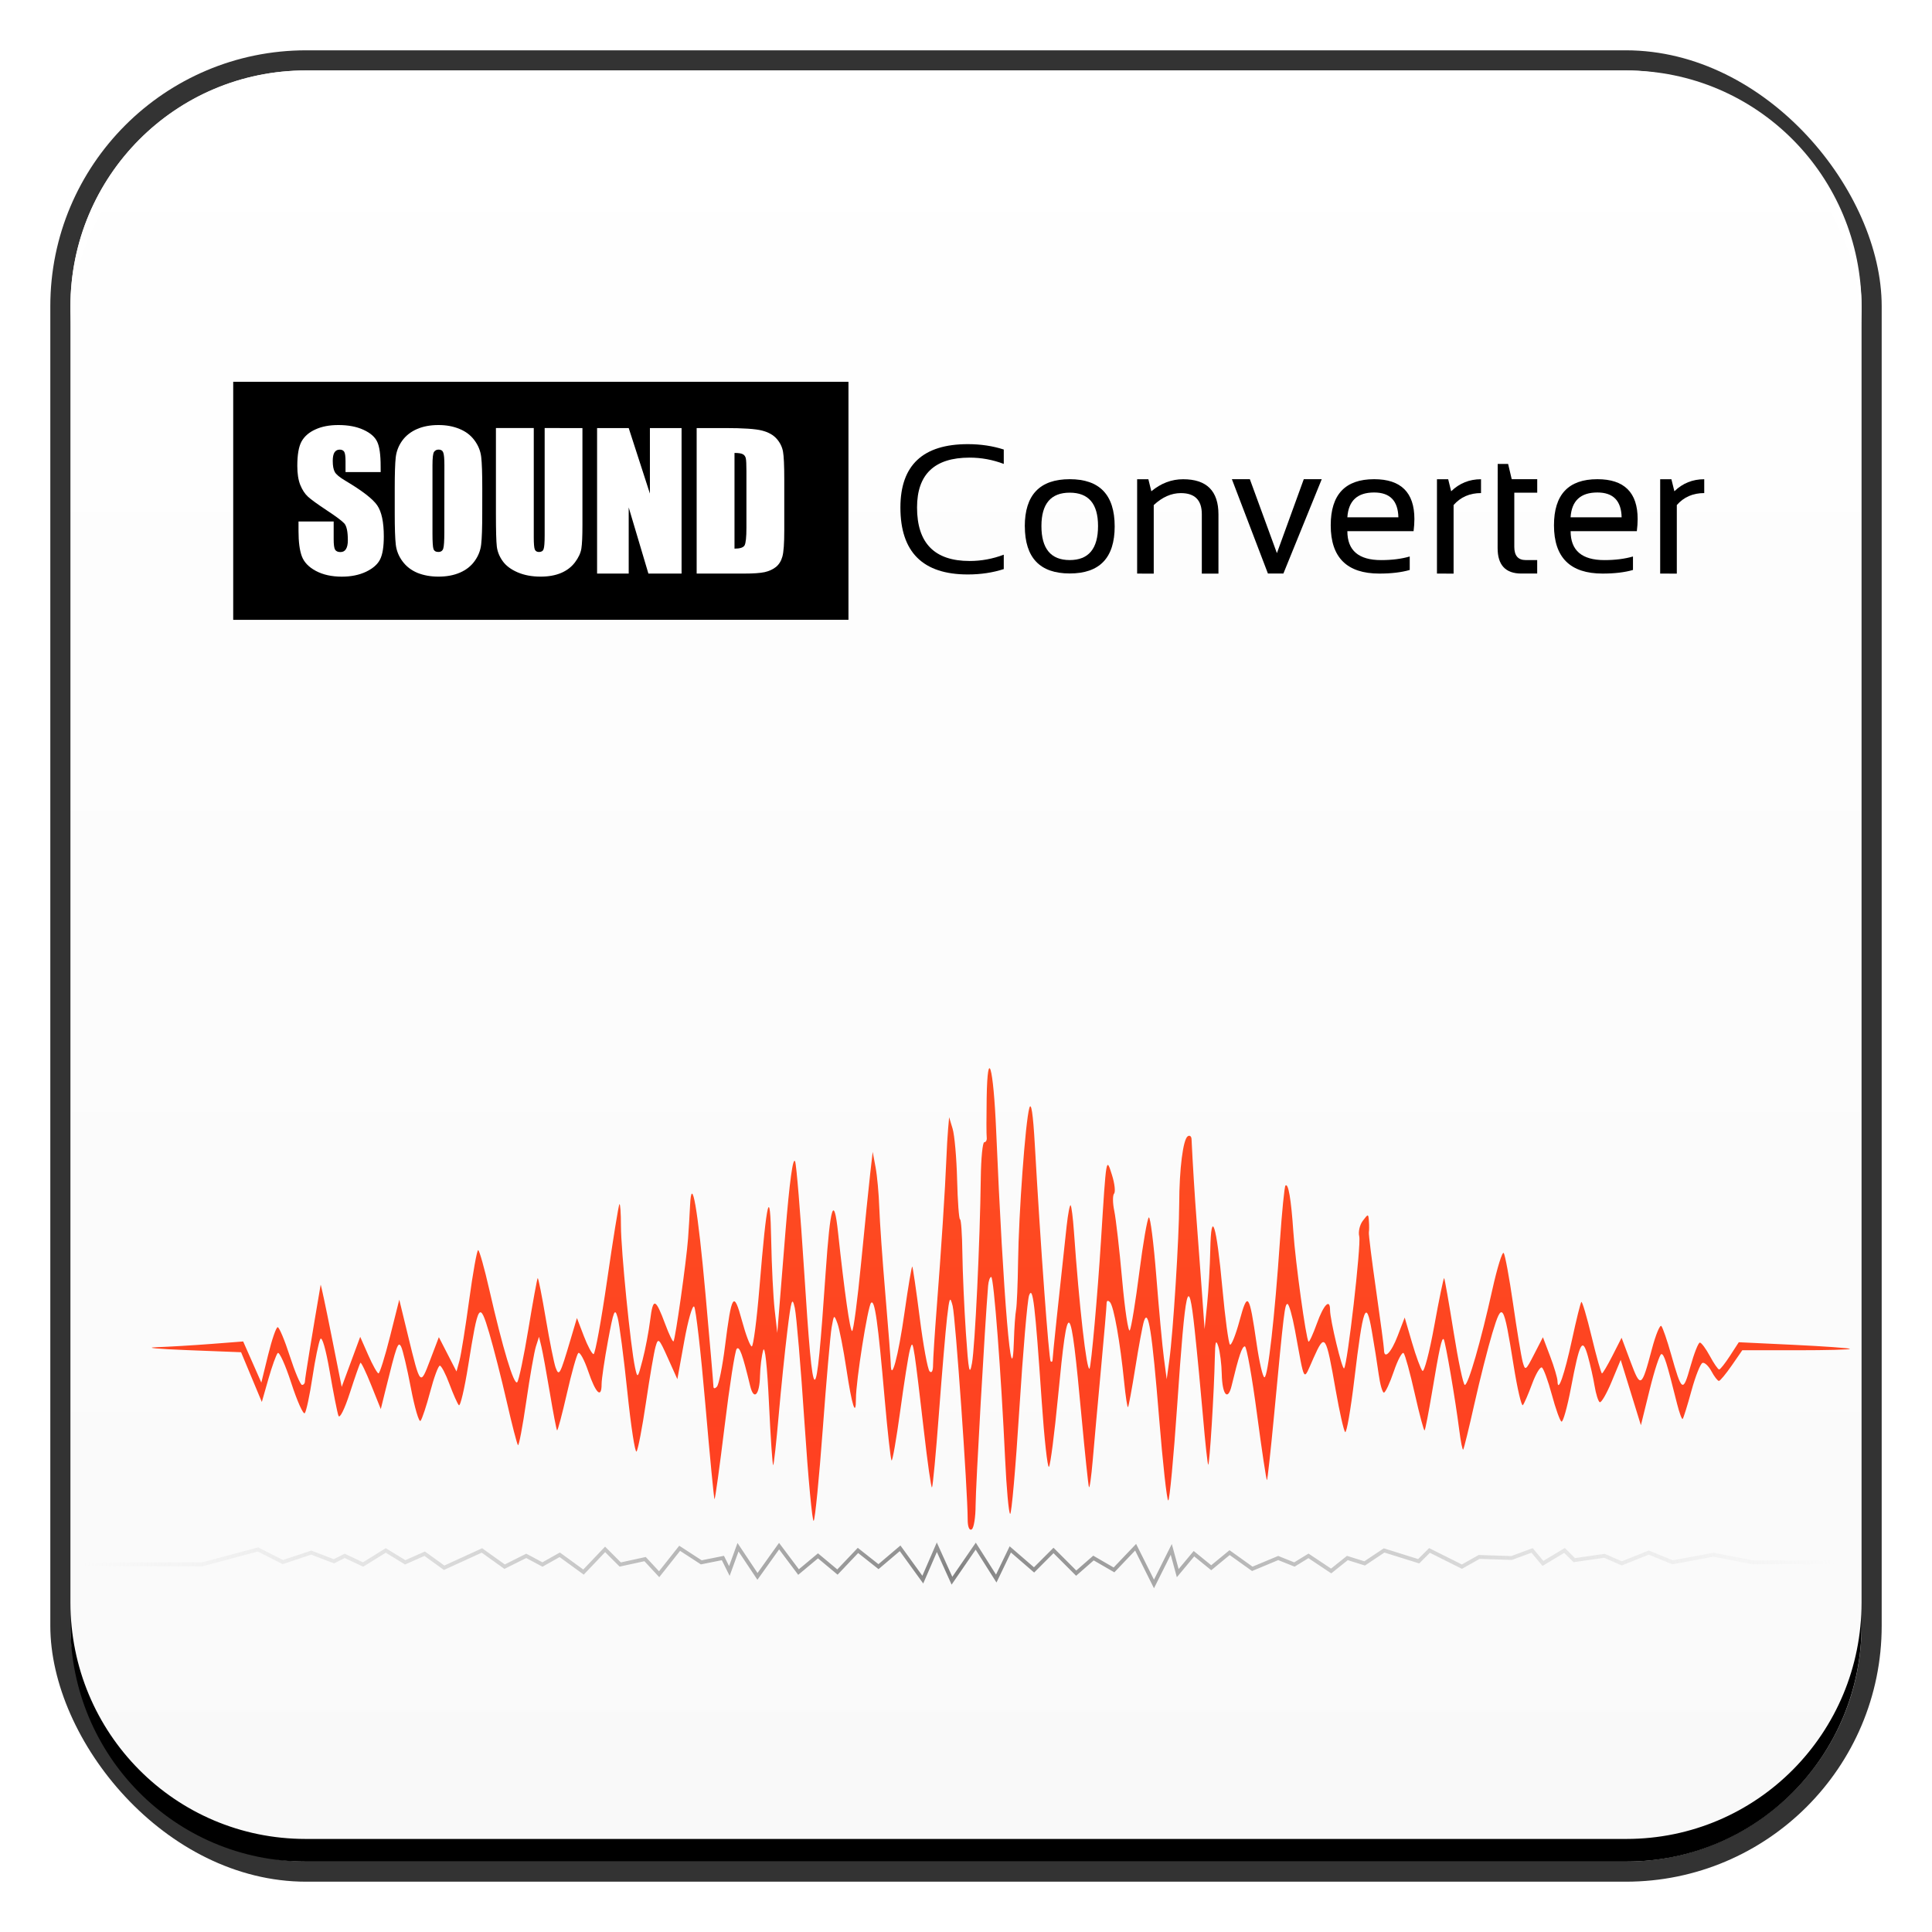 <?xml version="1.0" encoding="UTF-8" standalone="no"?>
<!-- Created with Inkscape (http://www.inkscape.org/) -->

<svg
   xmlns:dc="http://purl.org/dc/elements/1.1/"
   xmlns:cc="http://creativecommons.org/ns#"
   xmlns:rdf="http://www.w3.org/1999/02/22-rdf-syntax-ns#"
   xmlns:svg="http://www.w3.org/2000/svg"
   xmlns="http://www.w3.org/2000/svg"
   xmlns:xlink="http://www.w3.org/1999/xlink"
   xmlns:sodipodi="http://sodipodi.sourceforge.net/DTD/sodipodi-0.dtd"
   xmlns:inkscape="http://www.inkscape.org/namespaces/inkscape"
   width="48"
   height="48"
   id="svg2"
   version="1.1"
   inkscape:version="0.48+devel r12149"
   sodipodi:docname="soundconverter.svg">
  <defs
     id="defs4">
    <linearGradient
       inkscape:collect="always"
       id="linearGradient1491">
      <stop
         style="stop-color:#f9f9f9;stop-opacity:1"
         offset="0"
         id="stop1493" />
      <stop
         style="stop-color:#ffffff;stop-opacity:1"
         offset="1"
         id="stop1495" />
    </linearGradient>
    <linearGradient
       id="linearGradient918">
      <stop
         id="stop920"
         offset="0"
         style="stop-color:#ffffff;stop-opacity:1" />
      <stop
         id="stop922"
         offset="1"
         style="stop-color:#e2e2e2;stop-opacity:1" />
    </linearGradient>
    <linearGradient
       inkscape:collect="always"
       xlink:href="#linearGradient915"
       id="linearGradient921"
       x1="-588.457"
       y1="1241.112"
       x2="-588.457"
       y2="1120.566"
       gradientUnits="userSpaceOnUse"
       gradientTransform="matrix(0.169,0,0,0.169,134.433,876.257)" />
    <linearGradient
       inkscape:collect="always"
       id="linearGradient915">
      <stop
         style="stop-color:#ff3e21;stop-opacity:1"
         offset="0"
         id="stop917" />
      <stop
         style="stop-color:#fd4e21;stop-opacity:1"
         offset="1"
         id="stop919" />
    </linearGradient>
    <radialGradient
       inkscape:collect="always"
       xlink:href="#linearGradient968"
       id="radialGradient974"
       cx="34.69"
       cy="1086.964"
       fx="34.69"
       fy="1086.964"
       r="38.431"
       gradientTransform="matrix(1,0,0,0.279,0,783.966)"
       gradientUnits="userSpaceOnUse" />
    <linearGradient
       inkscape:collect="always"
       id="linearGradient968">
      <stop
         style="stop-color:#808080;stop-opacity:1"
         offset="0"
         id="stop970" />
      <stop
         style="stop-color:#cccccc;stop-opacity:0;"
         offset="1"
         id="stop972" />
    </linearGradient>
    <linearGradient
       inkscape:collect="always"
       xlink:href="#linearGradient1491"
       id="linearGradient1497"
       x1="28.042"
       y1="1050.617"
       x2="28.042"
       y2="1005.889"
       gradientUnits="userSpaceOnUse" />
  </defs>
  <sodipodi:namedview
     id="base"
     pagecolor="#ffffff"
     bordercolor="#666666"
     borderopacity="1.0"
     inkscape:pageopacity="0.0"
     inkscape:pageshadow="2"
     inkscape:zoom="6.2534759"
     inkscape:cx="33.893244"
     inkscape:cy="32.767181"
     inkscape:document-units="px"
     inkscape:current-layer="layer1"
     showgrid="false"
     inkscape:window-width="1366"
     inkscape:window-height="716"
     inkscape:window-x="0"
     inkscape:window-y="28"
     inkscape:window-maximized="1">
    <inkscape:grid
       type="xygrid"
       id="grid3850" />
  </sodipodi:namedview>
  <g
     inkscape:label="Capa 1"
     inkscape:groupmode="layer"
     id="layer1"
     transform="translate(0,-1004.362)">
    <rect
       style="color:#000000;fill:#333333;fill-opacity:1;fill-rule:nonzero;stroke:none;stroke-width:0.2;marker:none;visibility:visible;display:inline;overflow:visible;enable-background:accumulate"
       id="rect6294"
       width="45.5"
       height="45.5"
       x="1.25"
       y="1005.612"
       ry="6.357" />
    <rect
       ry="5.857"
       y="1006.112"
       x="1.75"
       height="44.5"
       width="44.5"
       id="rect6296"
       style="color:#000000;fill:url(#linearGradient1497);fill-opacity:1;fill-rule:nonzero;stroke:none;stroke-width:0.2;marker:none;visibility:visible;display:inline;overflow:visible;enable-background:accumulate" />
    <path
       id="path6361"
       d="m 1.75,1012.55 0,-0.562 c 0,-3.244 2.599,-5.875 5.844,-5.875 l 32.812,0 c 3.245,0 5.844,2.631 5.844,5.875 l 0,0.562 c 0,-3.244 -2.599,-5.875 -5.844,-5.875 l -32.812,0 C 4.349,1006.675 1.75,1009.305 1.75,1012.55 Z"
       style="color:#000000;fill:#ffffff;fill-opacity:1;fill-rule:nonzero;stroke:none;stroke-width:0.2;marker:none;visibility:visible;display:inline;overflow:visible;enable-background:accumulate"
       inkscape:connector-curvature="0" />
    <path
       inkscape:connector-curvature="0"
       style="color:#000000;fill:#000000;fill-opacity:1;fill-rule:nonzero;stroke:none;stroke-width:0.2;marker:none;visibility:visible;display:inline;overflow:visible;enable-background:accumulate"
       d="m 1.75,1044.175 0,0.562 c 0,3.244 2.599,5.875 5.844,5.875 l 32.812,0 c 3.245,0 5.844,-2.631 5.844,-5.875 l 0,-0.562 c 0,3.244 -2.599,5.875 -5.844,5.875 l -32.812,0 C 4.349,1050.05 1.75,1047.419 1.75,1044.175 Z"
       id="path6388" />
    <g
       transform="matrix(0.938,0,0,0.938,1.5,64.273)"
       id="g1456">
      <g
         transform="matrix(0.604,0,0,0.604,2.86,387.162)"
         id="g976">
        <path
           style="fill:url(#linearGradient921);fill-opacity:1"
           d="m 35.052,1084.936 c 10e-4,-1.225 -0.537,-8.872 -0.658,-9.346 -0.115,-0.45 -0.142,-0.393 -0.246,0.507 -0.064,0.558 -0.224,2.447 -0.356,4.199 -0.131,1.752 -0.269,3.215 -0.305,3.251 -0.036,0.036 -0.197,-1.093 -0.358,-2.509 -0.161,-1.416 -0.34,-2.879 -0.397,-3.251 -0.094,-0.605 -0.117,-0.631 -0.218,-0.254 -0.062,0.232 -0.252,1.431 -0.42,2.663 -0.169,1.232 -0.339,2.208 -0.379,2.168 -0.04,-0.04 -0.174,-1.238 -0.299,-2.663 -0.301,-3.44 -0.438,-4.413 -0.6,-4.248 -0.145,0.149 -0.664,3.431 -0.664,4.201 0,0.859 -0.175,0.314 -0.417,-1.294 -0.131,-0.873 -0.308,-1.773 -0.392,-2.002 -0.15,-0.404 -0.157,-0.399 -0.256,0.169 -0.056,0.322 -0.232,2.334 -0.39,4.471 -0.158,2.138 -0.337,3.944 -0.397,4.014 -0.06,0.07 -0.242,-1.869 -0.404,-4.309 -0.162,-2.44 -0.353,-4.703 -0.425,-5.028 -0.113,-0.514 -0.156,-0.382 -0.327,1.014 -0.108,0.883 -0.28,2.555 -0.381,3.716 -0.101,1.161 -0.209,2.135 -0.239,2.166 -0.03,0.03 -0.114,-1.186 -0.185,-2.702 -0.077,-1.64 -0.18,-2.586 -0.254,-2.335 -0.068,0.232 -0.131,0.741 -0.14,1.131 -0.02,0.837 -0.272,1.089 -0.431,0.431 -0.337,-1.397 -0.469,-1.76 -0.591,-1.626 -0.074,0.082 -0.313,1.609 -0.53,3.394 -0.218,1.785 -0.417,3.224 -0.443,3.198 -0.026,-0.026 -0.207,-1.905 -0.403,-4.175 -0.196,-2.27 -0.416,-4.192 -0.49,-4.27 -0.074,-0.078 -0.27,0.606 -0.435,1.521 l -0.301,1.663 -0.417,-0.929 c -0.39,-0.871 -0.424,-0.902 -0.539,-0.497 -0.068,0.238 -0.257,1.341 -0.421,2.45 -0.164,1.11 -0.35,2.076 -0.414,2.147 -0.064,0.071 -0.245,-1.108 -0.402,-2.619 -0.157,-1.512 -0.349,-2.976 -0.426,-3.255 -0.123,-0.446 -0.174,-0.323 -0.422,1.014 -0.155,0.836 -0.281,1.692 -0.281,1.901 6.8e-4,0.658 -0.256,0.415 -0.585,-0.554 -0.175,-0.514 -0.373,-0.875 -0.44,-0.803 -0.068,0.072 -0.293,0.876 -0.5,1.785 -0.208,0.909 -0.4,1.631 -0.428,1.603 -0.028,-0.028 -0.171,-0.772 -0.318,-1.654 -0.148,-0.882 -0.314,-1.794 -0.371,-2.026 l -0.103,-0.422 -0.135,0.422 c -0.074,0.232 -0.265,1.318 -0.424,2.413 -0.159,1.095 -0.323,1.958 -0.363,1.917 -0.041,-0.041 -0.263,-0.899 -0.493,-1.907 -0.23,-1.008 -0.577,-2.364 -0.769,-3.015 -0.42,-1.419 -0.481,-1.325 -0.918,1.415 -0.165,1.035 -0.351,1.825 -0.414,1.754 -0.063,-0.07 -0.248,-0.489 -0.413,-0.93 -0.164,-0.441 -0.353,-0.803 -0.42,-0.803 -0.067,0 -0.256,0.513 -0.422,1.141 -0.166,0.627 -0.357,1.202 -0.424,1.278 -0.068,0.076 -0.258,-0.571 -0.423,-1.436 -0.165,-0.866 -0.358,-1.685 -0.43,-1.82 -0.132,-0.249 -0.194,-0.074 -0.686,1.916 l -0.204,0.825 -0.418,-1.044 c -0.23,-0.574 -0.443,-1.018 -0.474,-0.987 -0.031,0.031 -0.239,0.624 -0.463,1.317 -0.231,0.715 -0.447,1.151 -0.501,1.007 -0.052,-0.139 -0.223,-1.007 -0.382,-1.928 -0.17,-0.989 -0.339,-1.577 -0.414,-1.436 -0.07,0.131 -0.225,0.884 -0.345,1.675 -0.12,0.79 -0.271,1.498 -0.336,1.574 -0.065,0.075 -0.331,-0.517 -0.591,-1.316 -0.26,-0.799 -0.528,-1.393 -0.596,-1.32 -0.068,0.073 -0.252,0.586 -0.41,1.14 l -0.287,1.006 -0.455,-1.091 -0.455,-1.091 -2.361,-0.092 c -1.298,-0.051 -1.905,-0.108 -1.347,-0.128 0.558,-0.02 1.641,-0.085 2.407,-0.144 l 1.393,-0.108 0.398,0.902 0.398,0.902 0.298,-1.215 c 0.164,-0.668 0.352,-1.215 0.419,-1.215 0.067,0 0.306,0.569 0.531,1.265 0.225,0.696 0.467,1.266 0.537,1.267 0.07,0 0.127,-0.068 0.127,-0.155 0,-0.122 0.298,-1.952 0.689,-4.236 0.008,-0.046 0.219,0.942 0.469,2.197 l 0.454,2.281 0.406,-1.098 0.406,-1.098 0.352,0.799 c 0.193,0.44 0.396,0.801 0.45,0.803 0.054,0 0.281,-0.724 0.505,-1.614 l 0.406,-1.617 0.383,1.575 c 0.542,2.226 0.535,2.219 0.97,1.075 l 0.383,-1.007 0.387,0.753 0.387,0.753 0.129,-0.473 c 0.071,-0.26 0.263,-1.458 0.427,-2.662 0.164,-1.204 0.341,-2.188 0.393,-2.188 0.052,0 0.272,0.78 0.489,1.732 0.587,2.573 1.081,4.211 1.224,4.061 0.07,-0.073 0.29,-1.12 0.489,-2.326 0.199,-1.206 0.384,-2.214 0.409,-2.24 0.026,-0.026 0.185,0.771 0.354,1.771 0.169,1 0.364,1.969 0.433,2.155 0.15,0.402 0.193,0.321 0.646,-1.206 l 0.288,-0.97 0.303,0.792 c 0.166,0.436 0.358,0.792 0.427,0.792 0.068,0 0.336,-1.464 0.595,-3.253 0.259,-1.789 0.501,-3.285 0.538,-3.323 0.037,-0.039 0.067,0.391 0.067,0.956 0,1.06 0.424,5.317 0.619,6.212 0.107,0.49 0.118,0.478 0.33,-0.337 0.121,-0.464 0.27,-1.249 0.332,-1.745 0.126,-1.009 0.231,-0.98 0.664,0.184 0.165,0.444 0.327,0.779 0.36,0.746 0.078,-0.078 0.566,-3.524 0.638,-4.51 0.031,-0.418 0.07,-1.065 0.087,-1.436 0.068,-1.442 0.339,0.113 0.68,3.899 0.189,2.1 0.344,3.904 0.344,4.007 0,0.118 0.057,0.128 0.153,0.028 0.084,-0.088 0.244,-0.883 0.355,-1.766 0.293,-2.326 0.384,-2.462 0.746,-1.125 0.167,0.619 0.36,1.125 0.429,1.125 0.068,0 0.219,-1.16 0.336,-2.577 0.322,-3.925 0.471,-4.523 0.516,-2.07 0.021,1.115 0.089,2.484 0.152,3.042 l 0.115,1.014 0.143,-1.774 c 0.078,-0.976 0.173,-2.155 0.211,-2.619 0.182,-2.245 0.334,-3.357 0.428,-3.126 0.057,0.139 0.232,2.265 0.39,4.723 0.414,6.434 0.514,6.447 0.95,0.126 0.202,-2.935 0.36,-3.435 0.544,-1.723 0.281,2.612 0.523,4.309 0.615,4.309 0.057,0 0.236,-1.35 0.396,-2.999 0.161,-1.65 0.341,-3.418 0.4,-3.929 l 0.107,-0.929 0.126,0.676 c 0.07,0.372 0.143,1.17 0.163,1.774 0.02,0.604 0.14,2.315 0.267,3.802 0.127,1.487 0.233,2.856 0.236,3.042 0.015,0.856 0.33,-0.32 0.603,-2.247 0.161,-1.135 0.314,-2.043 0.34,-2.016 0.026,0.026 0.173,1.034 0.327,2.24 0.153,1.206 0.348,2.264 0.432,2.353 0.093,0.098 0.153,-0.014 0.153,-0.286 0,-0.246 0.073,-1.383 0.162,-2.526 0.188,-2.404 0.373,-5.256 0.42,-6.473 0.018,-0.465 0.053,-1.073 0.078,-1.352 l 0.045,-0.507 0.153,0.507 c 0.084,0.279 0.173,1.286 0.197,2.239 0.024,0.953 0.082,1.732 0.128,1.732 0.046,10e-5 0.092,0.666 0.102,1.479 0.01,0.813 0.08,2.391 0.155,3.506 0.114,1.681 0.159,1.909 0.266,1.329 0.132,-0.718 0.353,-5.356 0.387,-8.131 0.011,-0.86 0.08,-1.563 0.153,-1.563 0.074,-10e-5 0.122,-0.095 0.107,-0.211 -0.015,-0.116 -0.016,-0.896 -0.002,-1.732 0.038,-2.291 0.295,-1.402 0.416,1.436 0.312,7.35 0.697,11.906 0.778,9.21 0.017,-0.558 0.059,-1.166 0.095,-1.352 0.035,-0.186 0.075,-1.136 0.088,-2.112 0.029,-2.139 0.32,-6.119 0.493,-6.737 0.082,-0.293 0.164,0.248 0.24,1.583 0.251,4.43 0.617,9.442 0.696,9.521 0.046,0.046 0.083,0.014 0.084,-0.072 3.3e-4,-0.135 0.288,-2.868 0.617,-5.862 0.059,-0.536 0.138,-0.945 0.175,-0.907 0.037,0.037 0.102,0.552 0.144,1.144 0.229,3.261 0.557,6.146 0.684,6.019 0.07,-0.07 0.355,-3.249 0.503,-5.618 0.233,-3.718 0.227,-3.681 0.482,-2.873 0.117,0.372 0.159,0.739 0.092,0.816 -0.067,0.077 -0.063,0.419 0.009,0.76 0.071,0.342 0.228,1.709 0.347,3.038 0.12,1.33 0.27,2.318 0.335,2.197 0.065,-0.121 0.252,-1.268 0.416,-2.549 0.164,-1.281 0.352,-2.361 0.417,-2.401 0.065,-0.04 0.212,1.122 0.328,2.584 0.115,1.461 0.265,3.074 0.333,3.584 l 0.123,0.927 0.116,-0.845 c 0.165,-1.2 0.426,-5.344 0.432,-6.844 0.005,-1.542 0.17,-2.839 0.377,-2.967 0.084,-0.052 0.158,0 0.164,0.127 0.047,1.002 0.146,2.605 0.218,3.516 0.047,0.604 0.146,1.935 0.22,2.957 l 0.134,1.859 0.112,-1.098 c 0.061,-0.604 0.123,-1.669 0.137,-2.366 0.037,-1.879 0.274,-1.139 0.53,1.656 0.122,1.329 0.273,2.449 0.336,2.488 0.063,0.039 0.252,-0.435 0.419,-1.053 0.354,-1.306 0.426,-1.209 0.747,1.007 0.118,0.813 0.272,1.479 0.344,1.479 0.151,0 0.449,-2.623 0.679,-5.981 0.089,-1.291 0.198,-2.384 0.242,-2.428 0.126,-0.126 0.25,0.602 0.346,2.025 0.089,1.323 0.557,4.71 0.666,4.819 0.033,0.033 0.197,-0.325 0.366,-0.794 0.299,-0.832 0.578,-1.117 0.578,-0.591 0,0.429 0.533,2.641 0.616,2.557 0.147,-0.147 0.753,-5.429 0.664,-5.786 -0.05,-0.198 0.02,-0.504 0.154,-0.682 0.24,-0.317 0.245,-0.316 0.27,0.015 0.014,0.186 0.013,0.404 -0.002,0.485 -0.015,0.081 0.128,1.228 0.318,2.549 0.19,1.321 0.345,2.49 0.345,2.599 0,0.457 0.314,0.141 0.6,-0.605 l 0.308,-0.803 0.321,1.098 c 0.177,0.604 0.382,1.162 0.457,1.24 0.074,0.078 0.309,-0.815 0.521,-1.985 0.212,-1.17 0.406,-2.106 0.431,-2.081 0.025,0.025 0.212,1.089 0.416,2.365 0.203,1.276 0.424,2.319 0.491,2.319 0.151,0 0.701,-1.904 1.207,-4.182 0.212,-0.953 0.435,-1.675 0.496,-1.605 0.061,0.07 0.247,1.077 0.415,2.239 0.167,1.162 0.356,2.302 0.419,2.535 0.11,0.405 0.131,0.392 0.501,-0.329 l 0.386,-0.751 0.317,0.836 c 0.175,0.46 0.32,0.95 0.323,1.089 0.012,0.559 0.304,-0.279 0.639,-1.83 0.187,-0.867 0.37,-1.607 0.407,-1.643 0.037,-0.037 0.241,0.654 0.453,1.534 0.212,0.881 0.415,1.601 0.451,1.601 0.036,0 0.244,-0.352 0.463,-0.782 l 0.397,-0.781 0.393,1.051 c 0.44,1.177 0.484,1.151 0.935,-0.551 0.167,-0.631 0.355,-1.087 0.417,-1.014 0.062,0.073 0.253,0.628 0.424,1.232 0.473,1.672 0.523,1.704 0.85,0.539 0.161,-0.575 0.347,-1.046 0.414,-1.046 0.066,0 0.263,0.266 0.439,0.591 0.175,0.325 0.358,0.591 0.407,0.589 0.049,0 0.262,-0.271 0.475,-0.599 l 0.386,-0.596 2.402,0.114 c 1.321,0.063 2.433,0.142 2.472,0.176 0.039,0.034 -1.008,0.062 -2.325,0.062 l -2.396,0 -0.463,0.669 c -0.255,0.368 -0.507,0.672 -0.561,0.676 -0.054,0 -0.201,-0.185 -0.326,-0.42 -0.126,-0.234 -0.303,-0.402 -0.394,-0.371 -0.091,0.03 -0.31,0.582 -0.486,1.225 -0.176,0.643 -0.349,1.198 -0.384,1.233 -0.035,0.035 -0.146,-0.267 -0.248,-0.672 -0.457,-1.827 -0.566,-2.172 -0.686,-2.172 -0.07,0 -0.302,0.702 -0.513,1.56 l -0.385,1.56 -0.443,-1.433 -0.443,-1.433 -0.401,0.964 c -0.221,0.53 -0.455,0.931 -0.52,0.891 -0.065,-0.04 -0.166,-0.36 -0.224,-0.711 -0.058,-0.351 -0.19,-0.937 -0.293,-1.304 -0.24,-0.854 -0.359,-0.633 -0.742,1.382 -0.163,0.858 -0.352,1.527 -0.419,1.485 -0.067,-0.041 -0.257,-0.573 -0.421,-1.182 -0.165,-0.609 -0.361,-1.145 -0.435,-1.191 -0.074,-0.046 -0.268,0.278 -0.431,0.72 -0.163,0.442 -0.344,0.861 -0.404,0.931 -0.059,0.07 -0.243,-0.719 -0.408,-1.754 -0.437,-2.741 -0.498,-2.835 -0.928,-1.415 -0.197,0.651 -0.553,2.056 -0.792,3.123 -0.239,1.067 -0.459,1.966 -0.49,1.996 -0.031,0.031 -0.107,-0.348 -0.17,-0.842 -0.171,-1.352 -0.613,-3.927 -0.685,-4 -0.083,-0.083 -0.185,0.383 -0.513,2.34 -0.148,0.882 -0.293,1.629 -0.324,1.659 -0.031,0.031 -0.224,-0.691 -0.429,-1.603 -0.205,-0.913 -0.425,-1.716 -0.489,-1.785 -0.064,-0.069 -0.258,0.292 -0.432,0.803 -0.174,0.511 -0.369,0.928 -0.434,0.928 -0.065,0 -0.168,-0.361 -0.229,-0.803 -0.06,-0.441 -0.196,-1.295 -0.301,-1.898 -0.251,-1.444 -0.385,-1.076 -0.766,2.114 -0.161,1.343 -0.343,2.386 -0.405,2.317 -0.062,-0.069 -0.246,-0.886 -0.409,-1.815 -0.437,-2.49 -0.476,-2.548 -0.974,-1.438 -0.471,1.05 -0.369,1.203 -0.818,-1.223 -0.116,-0.627 -0.263,-1.141 -0.326,-1.141 -0.119,0 -0.155,0.294 -0.59,4.895 -0.145,1.53 -0.285,2.804 -0.31,2.829 -0.026,0.026 -0.223,-1.284 -0.439,-2.909 -0.216,-1.626 -0.454,-2.956 -0.53,-2.956 -0.125,0 -0.263,0.411 -0.582,1.731 -0.166,0.686 -0.411,0.392 -0.431,-0.516 -0.009,-0.436 -0.078,-0.983 -0.152,-1.215 -0.105,-0.328 -0.139,-0.213 -0.153,0.507 -0.028,1.455 -0.231,4.742 -0.29,4.683 -0.029,-0.029 -0.131,-0.962 -0.225,-2.072 -0.095,-1.111 -0.262,-2.856 -0.372,-3.878 -0.27,-2.511 -0.401,-1.938 -0.762,3.337 -0.158,2.3 -0.334,4.182 -0.393,4.182 -0.059,0 -0.239,-1.625 -0.4,-3.61 -0.31,-3.81 -0.474,-4.856 -0.667,-4.248 -0.059,0.186 -0.228,1.097 -0.376,2.025 -0.148,0.928 -0.293,1.71 -0.322,1.74 -0.029,0.029 -0.105,-0.464 -0.168,-1.095 -0.176,-1.757 -0.454,-3.327 -0.621,-3.506 -0.092,-0.099 -0.15,-0.075 -0.15,0.063 0,0.123 -0.111,1.412 -0.246,2.864 -0.135,1.452 -0.298,3.249 -0.361,3.993 -0.063,0.744 -0.139,1.276 -0.168,1.183 -0.029,-0.093 -0.173,-1.462 -0.32,-3.042 -0.496,-5.346 -0.598,-5.436 -1.035,-0.914 -0.156,1.618 -0.335,2.999 -0.397,3.07 -0.062,0.071 -0.205,-1.222 -0.318,-2.873 -0.293,-4.283 -0.389,-5.088 -0.554,-4.643 -0.074,0.2 -0.267,2.453 -0.428,5.006 -0.161,2.553 -0.343,4.612 -0.403,4.574 -0.061,-0.038 -0.159,-1.117 -0.219,-2.398 -0.178,-3.809 -0.498,-7.991 -0.61,-7.991 -0.058,0 -0.119,0.175 -0.137,0.388 -0.138,1.669 -0.547,8.847 -0.548,9.614 -5.1e-4,0.529 -0.077,1.009 -0.17,1.066 C 35.12,1085.452 35.051,1085.265 35.052,1084.936 Z"
           id="path911"
           inkscape:connector-curvature="0"
           sodipodi:nodetypes="csssssssscsssscsscssssssssscssscscssscssscsssssscsssssscssscscscscscscssscscccccccccssscscscccccscsscccsscscscssscssscssssscssssssssssscssssssssscssssssscsssscsssssssccssssscsccssscssccscscsscssccsscssscsssscsccsccsccssscscscssscssscssscssscsscsssscccscscccscscssscccscssscssccssscscscssssssscssssscsssscscssssssssscssscsssscscssscccc" />
        <path
           style="fill:none;stroke:url(#radialGradient974);stroke-width:0.169px;stroke-linecap:butt;stroke-linejoin:miter;stroke-opacity:1"
           d="m -3.742,1086.92 c 3.233,0 5.227,0 5.227,0 l 2.446,-0.653 1.089,0.553 1.245,-0.414 0.995,0.379 0.474,-0.237 0.805,0.379 0.995,-0.616 0.853,0.521 0.853,-0.379 0.853,0.616 1.658,-0.758 0.995,0.711 0.948,-0.474 0.711,0.379 0.758,-0.426 1.042,0.758 0.948,-0.995 0.663,0.663 1.09,-0.237 0.616,0.663 0.9,-1.137 0.948,0.616 0.948,-0.19 0.284,0.569 0.379,-1.042 0.853,1.279 0.948,-1.327 0.853,1.137 0.853,-0.711 0.853,0.711 0.9,-0.948 0.9,0.711 0.948,-0.805 0.995,1.374 0.616,-1.421 0.663,1.469 1.042,-1.516 0.9,1.421 0.616,-1.279 1.042,0.9 0.853,-0.853 0.995,0.995 0.758,-0.663 0.9,0.521 0.948,-0.995 0.805,1.611 0.758,-1.516 0.284,1.042 0.711,-0.853 0.758,0.616 0.805,-0.663 0.995,0.711 1.137,-0.474 0.711,0.284 0.616,-0.379 0.995,0.663 0.711,-0.569 0.758,0.237 0.853,-0.569 1.516,0.474 0.474,-0.474 1.421,0.711 0.758,-0.426 1.421,0.047 0.9,-0.332 0.474,0.569 0.948,-0.569 0.426,0.426 1.327,-0.19 0.758,0.332 1.185,-0.474 1.042,0.426 1.801,-0.332 1.706,0.332 3.648,0"
           id="path923"
           inkscape:connector-curvature="0" />
      </g>
      <g
         transform="matrix(0.975,0,0,0.975,0.599,23.754)"
         id="g1038">
        <path
           style="fill:#000000;fill-opacity:1;stroke:none"
           d="m 4.081,1013.935 16.714,0 0,6.465 L 4.081,1020.4 Z"
           id="rect991"
           inkscape:connector-curvature="0" />
        <g
           style="font-size:5px;font-style:normal;font-weight:normal;line-height:125%;letter-spacing:0px;word-spacing:0px;fill:#000000;fill-opacity:1;stroke:none;font-family:Impact;-inkscape-font-specification:Impact"
           id="text993"
           transform="translate(0,5.047)">
          <g
             id="g1031"
             transform="translate(0.006,-3e-4)">
            <path
               id="path1002"
               style="fill:#ffffff"
               d="m 8.081,1011.34 -0.955,0 0,-0.293 q 0,-0.205 -0.037,-0.261 -0.037,-0.056 -0.122,-0.056 -0.093,0 -0.142,0.076 -0.046,0.076 -0.046,0.23 0,0.198 0.054,0.298 0.051,0.1 0.291,0.242 0.686,0.408 0.864,0.669 0.178,0.261 0.178,0.842 0,0.422 -0.1,0.623 -0.098,0.2 -0.381,0.337 -0.283,0.134 -0.659,0.134 -0.413,0 -0.706,-0.156 -0.291,-0.156 -0.381,-0.398 -0.09,-0.242 -0.09,-0.686 l 0,-0.259 0.955,0 0,0.481 q 0,0.222 0.039,0.286 0.042,0.064 0.144,0.064 0.103,0 0.151,-0.081 0.051,-0.081 0.051,-0.239 0,-0.349 -0.095,-0.457 -0.098,-0.107 -0.481,-0.359 -0.383,-0.254 -0.508,-0.369 -0.125,-0.115 -0.208,-0.317 -0.081,-0.203 -0.081,-0.518 0,-0.454 0.115,-0.664 0.117,-0.21 0.376,-0.327 0.259,-0.12 0.625,-0.12 0.4,0 0.681,0.129 0.283,0.129 0.374,0.327 0.093,0.195 0.093,0.666 L 8.081,1011.34 Z"
               inkscape:connector-curvature="0" />
            <path
               id="path1004"
               style="fill:#ffffff"
               d="m 10.84,1012.458 q 0,0.596 -0.029,0.845 -0.027,0.246 -0.176,0.452 -0.146,0.205 -0.398,0.315 -0.251,0.11 -0.586,0.11 -0.317,0 -0.571,-0.102 -0.251,-0.105 -0.405,-0.312 -0.154,-0.207 -0.183,-0.452 -0.029,-0.244 -0.029,-0.855 l 0,-0.676 q 0,-0.596 0.027,-0.842 0.029,-0.249 0.176,-0.454 0.149,-0.205 0.4,-0.315 0.251,-0.11 0.586,-0.11 0.317,0 0.569,0.105 0.254,0.102 0.408,0.31 0.154,0.207 0.183,0.452 0.029,0.244 0.029,0.855 L 10.84,1012.458 z m -1.028,-1.299 q 0,-0.276 -0.032,-0.352 -0.029,-0.078 -0.125,-0.078 -0.081,0 -0.125,0.063 -0.042,0.061 -0.042,0.366 l 0,1.846 q 0,0.344 0.027,0.425 0.029,0.081 0.132,0.081 0.105,0 0.134,-0.093 0.029,-0.093 0.029,-0.442 L 9.812,1011.16 Z"
               inkscape:connector-curvature="0" />
            <path
               id="path1006"
               style="fill:#ffffff"
               d="m 13.562,1010.144 0,2.642 q 0,0.449 -0.029,0.632 -0.029,0.181 -0.173,0.373 -0.144,0.191 -0.381,0.291 -0.234,0.098 -0.554,0.098 -0.354,0 -0.625,-0.117 -0.271,-0.117 -0.405,-0.305 -0.134,-0.188 -0.159,-0.396 -0.024,-0.21 -0.024,-0.879 l 0,-2.339 1.028,0 0,2.964 q 0,0.259 0.027,0.332 0.029,0.071 0.115,0.071 0.098,0 0.125,-0.078 0.029,-0.081 0.029,-0.376 l 0,-2.913 L 13.562,1010.144 Z"
               inkscape:connector-curvature="0" />
            <path
               id="path1008"
               style="fill:#ffffff"
               d="m 16.255,1010.144 0,3.953 -0.901,0 -0.535,-1.797 0,1.797 -0.859,0 0,-3.953 0.859,0 0.576,1.78 0,-1.78 L 16.255,1010.144 Z"
               inkscape:connector-curvature="0" />
            <path
               id="path1010"
               style="fill:#ffffff"
               d="m 16.665,1010.144 0.769,0 q 0.745,0 1.006,0.068 0.264,0.068 0.4,0.225 0.137,0.156 0.171,0.349 0.034,0.19 0.034,0.752 l 0,1.384 q 0,0.532 -0.051,0.713 -0.049,0.178 -0.173,0.281 -0.125,0.1 -0.308,0.142 -0.183,0.039 -0.552,0.039 l -1.296,0 L 16.665,1010.144 z m 1.028,0.676 0,2.6 q 0.222,0 0.273,-0.088 0.051,-0.09 0.051,-0.486 l 0,-1.536 q 0,-0.269 -0.017,-0.344 -0.017,-0.076 -0.078,-0.11 Q 17.861,1010.82 17.693,1010.82 Z"
               inkscape:connector-curvature="0" />
          </g>
          <path
             d="m 25.014,1013.975 q -0.452,0.146 -0.977,0.146 -1.831,0 -1.831,-1.819 0,-1.721 1.831,-1.721 0.525,0 0.977,0.146 l 0,0.391 q -0.452,-0.171 -0.928,-0.171 -1.428,0 -1.428,1.355 0,1.453 1.428,1.453 0.476,0 0.928,-0.171 L 25.014,1013.975 Z"
             style="font-style:normal;font-variant:normal;font-weight:normal;font-stretch:normal;font-family:Sansation;-inkscape-font-specification:Sansation"
             id="path1012"
             inkscape:connector-curvature="0" />
          <path
             d="m 26.037,1012.805 q 0,0.925 0.769,0.925 0.769,0 0.769,-0.925 0,-0.906 -0.769,-0.906 Q 26.037,1011.899 26.037,1012.805 z m -0.452,0.01 q 0,-1.282 1.221,-1.282 1.221,0 1.221,1.282 0,1.279 -1.221,1.279 Q 25.591,1014.094 25.586,1012.815 Z"
             style="font-style:normal;font-variant:normal;font-weight:normal;font-stretch:normal;font-family:Sansation;-inkscape-font-specification:Sansation"
             id="path1014"
             inkscape:connector-curvature="0" />
          <path
             d="m 28.637,1014.097 0,-2.563 0.305,0 0.081,0.327 q 0.393,-0.327 0.864,-0.327 0.959,0 0.959,0.955 l 0,1.609 -0.452,0 0,-1.616 q 0,-0.571 -0.569,-0.571 -0.388,0 -0.737,0.325 l 0,1.863 L 28.637,1014.097 Z"
             style="font-style:normal;font-variant:normal;font-weight:normal;font-stretch:normal;font-family:Sansation;-inkscape-font-specification:Sansation"
             id="path1016"
             inkscape:connector-curvature="0" />
          <path
             d="m 31.211,1011.533 0.488,0 0.735,2.009 0.73,-2.009 0.488,0 -1.042,2.563 -0.42,0 L 31.211,1011.533 Z"
             style="font-style:normal;font-variant:normal;font-weight:normal;font-stretch:normal;font-family:Sansation;-inkscape-font-specification:Sansation"
             id="path1018"
             inkscape:connector-curvature="0" />
          <path
             d="m 35.075,1011.533 q 1.094,0 1.094,1.082 0,0.154 -0.022,0.33 l -1.799,0 q 0,0.786 0.918,0.786 0.437,0 0.776,-0.098 l 0,0.366 q -0.339,0.098 -0.825,0.098 -1.321,0 -1.321,-1.311 Q 33.896,1011.533 35.075,1011.533 z m -0.728,1.035 1.387,0 q -0.015,-0.674 -0.659,-0.674 Q 34.392,1011.894 34.348,1012.568 Z"
             style="font-style:normal;font-variant:normal;font-weight:normal;font-stretch:normal;font-family:Sansation;-inkscape-font-specification:Sansation"
             id="path1020"
             inkscape:connector-curvature="0" />
          <path
             d="m 36.782,1014.097 0,-2.563 0.305,0 0.081,0.327 q 0.337,-0.327 0.811,-0.327 l 0,0.376 q -0.459,0 -0.745,0.325 l 0,1.863 L 36.782,1014.097 Z"
             style="font-style:normal;font-variant:normal;font-weight:normal;font-stretch:normal;font-family:Sansation;-inkscape-font-specification:Sansation"
             id="path1022"
             inkscape:connector-curvature="0" />
          <path
             d="m 38.432,1011.118 0.283,0 0.098,0.415 0.693,0 0,0.366 -0.623,0 0,1.472 q 0,0.359 0.31,0.359 l 0.312,0 0,0.366 -0.43,0 q -0.645,0 -0.645,-0.691 L 38.432,1011.118 Z"
             style="font-style:normal;font-variant:normal;font-weight:normal;font-stretch:normal;font-family:Sansation;-inkscape-font-specification:Sansation"
             id="path1024"
             inkscape:connector-curvature="0" />
          <path
             d="m 41.14,1011.533 q 1.094,0 1.094,1.082 0,0.154 -0.022,0.33 l -1.799,0 q 0,0.786 0.918,0.786 0.437,0 0.776,-0.098 l 0,0.366 q -0.339,0.098 -0.825,0.098 -1.321,0 -1.321,-1.311 Q 39.961,1011.533 41.14,1011.533 z m -0.728,1.035 1.387,0 q -0.015,-0.674 -0.659,-0.674 Q 40.456,1011.894 40.412,1012.568 Z"
             style="font-style:normal;font-variant:normal;font-weight:normal;font-stretch:normal;font-family:Sansation;-inkscape-font-specification:Sansation"
             id="path1026"
             inkscape:connector-curvature="0" />
          <path
             d="m 42.846,1014.097 0,-2.563 0.305,0 0.081,0.327 q 0.337,-0.327 0.811,-0.327 l 0,0.376 q -0.459,0 -0.745,0.325 l 0,1.863 L 42.846,1014.097 Z"
             style="font-style:normal;font-variant:normal;font-weight:normal;font-stretch:normal;font-family:Sansation;-inkscape-font-specification:Sansation"
             id="path1028"
             inkscape:connector-curvature="0" />
        </g>
      </g>
    </g>
  </g>
</svg>
